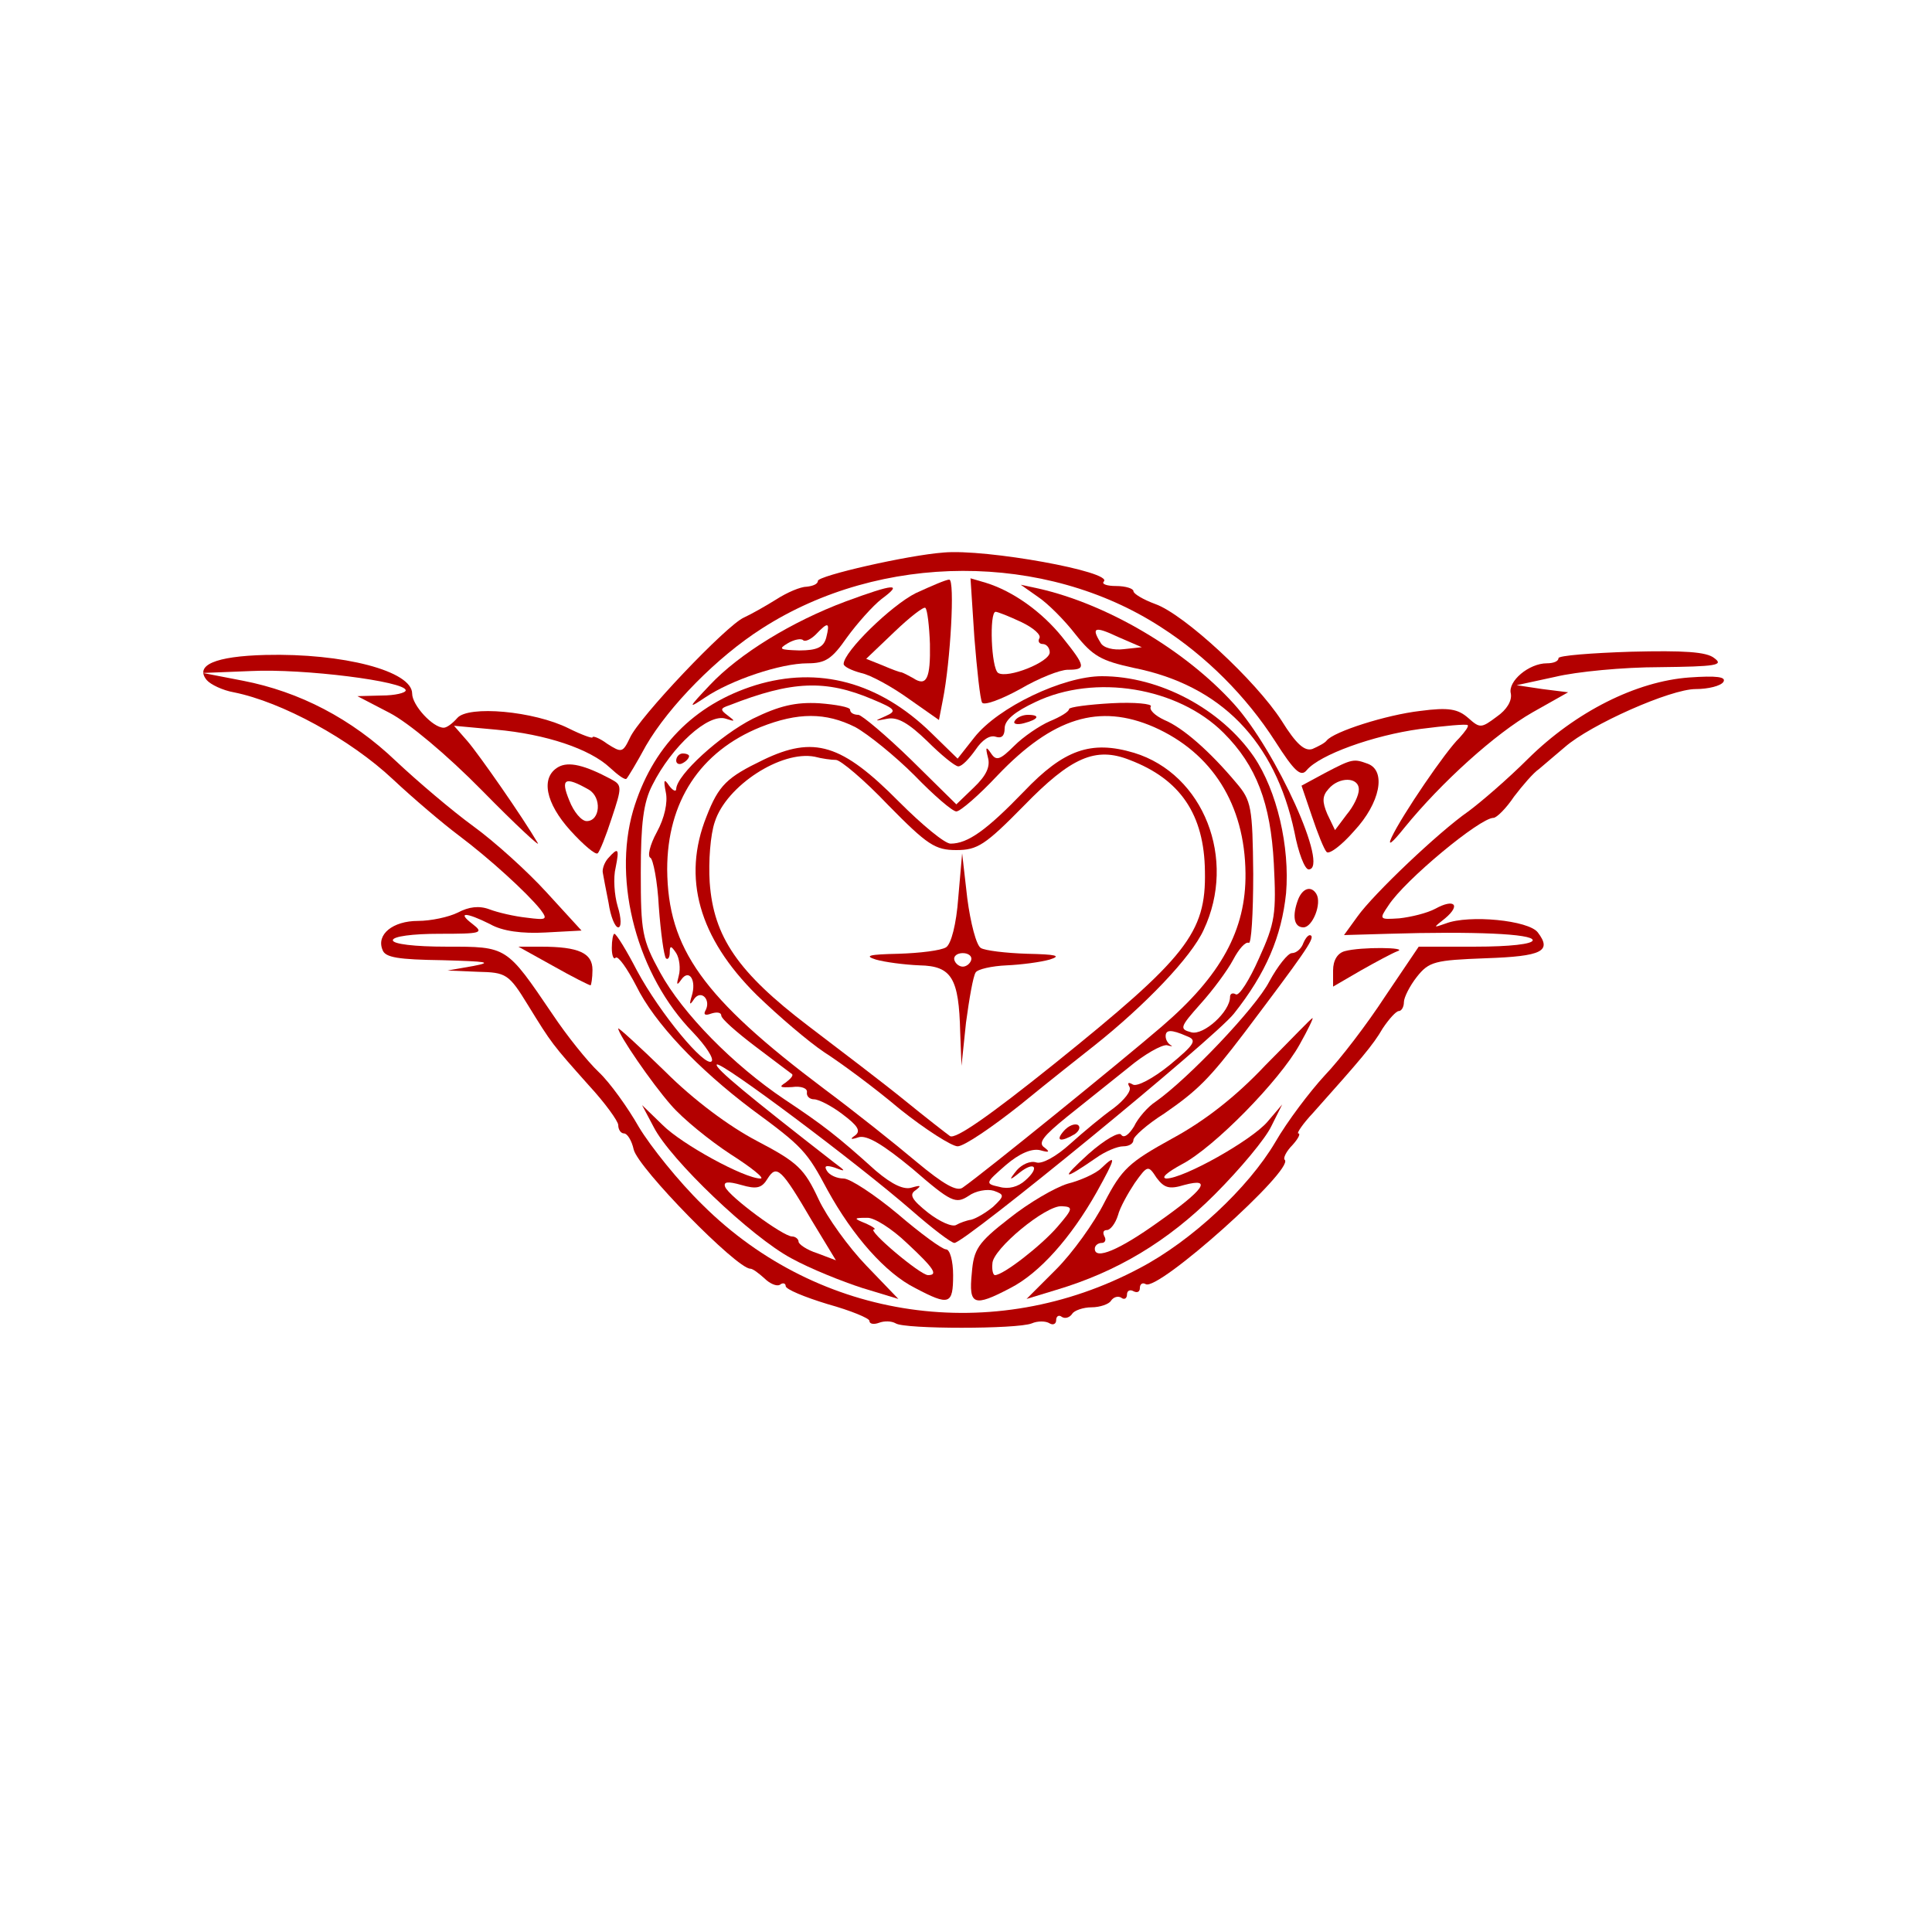 <?xml version="1.0" standalone="no"?>
<!DOCTYPE svg PUBLIC "-//W3C//DTD SVG 20010904//EN"
 "http://www.w3.org/TR/2001/REC-SVG-20010904/DTD/svg10.dtd">
<svg version="1.0" xmlns="http://www.w3.org/2000/svg"
 width="300pt" height="300pt" viewBox="0 0 300 300"
 preserveAspectRatio="xMidYMid meet">
<g transform="translate(0,300) scale(0.1,-0.1)"
fill="#b30000" stroke="none">
<path d="M1465 2142 c-55 -4 -195 -36 -195 -44 0 -5 -8 -8 -17 -9 -10 0 -31
-9 -48 -20 -16 -10 -39 -23 -50 -28 -27 -12 -163 -155 -177 -187 -11 -23 -13
-23 -35 -9 -12 9 -23 13 -23 10 0 -2 -17 4 -37 14 -54 27 -156 36 -173 16 -7
-8 -16 -15 -21 -15 -17 0 -49 35 -49 53 0 35 -107 63 -228 60 -78 -2 -110 -16
-91 -39 6 -7 25 -16 42 -19 75 -15 181 -73 247 -135 32 -30 78 -69 102 -87 48
-36 106 -89 127 -115 12 -16 10 -17 -21 -13 -19 2 -45 8 -58 13 -16 6 -32 4
-49 -5 -14 -7 -42 -13 -62 -13 -39 0 -65 -21 -55 -45 4 -12 25 -15 93 -16 69
-2 79 -3 48 -9 l-40 -7 47 -2 c44 -1 48 -3 78 -52 37 -60 37 -60 94 -124 25
-27 46 -56 46 -62 0 -7 4 -13 9 -13 5 0 12 -11 15 -25 7 -29 160 -185 181
-185 4 0 13 -7 22 -15 8 -8 19 -13 24 -10 5 4 9 2 9 -2 0 -5 29 -17 65 -28 36
-10 65 -22 65 -26 0 -5 7 -6 15 -3 8 3 19 3 26 -1 14 -9 188 -9 211 0 9 4 22
4 28 0 5 -3 10 -1 10 5 0 6 4 9 9 5 5 -3 12 -1 16 5 3 5 17 10 30 10 13 0 27
5 30 10 4 6 11 8 16 5 5 -4 9 -1 9 5 0 6 5 8 10 5 6 -3 10 -1 10 5 0 6 4 9 9
6 19 -12 231 178 216 193 -3 2 2 13 12 23 9 10 13 18 9 18 -3 0 7 15 23 32 74
83 93 105 108 131 10 15 21 27 25 27 4 0 8 6 8 14 0 7 9 25 20 39 19 24 28 26
107 29 88 3 103 11 81 40 -14 19 -107 28 -143 14 -20 -7 -20 -7 -1 8 25 21 14
31 -15 15 -13 -7 -38 -13 -56 -15 -31 -2 -32 -2 -17 20 25 39 142 136 163 136
5 0 20 15 32 33 13 17 30 37 39 43 8 7 26 22 40 34 40 35 164 90 203 90 20 0
39 5 43 11 5 8 -10 10 -53 7 -82 -6 -176 -53 -250 -126 -32 -32 -74 -68 -93
-82 -46 -32 -147 -128 -172 -163 l-21 -29 69 2 c133 4 224 0 224 -10 0 -6 -36
-10 -89 -10 l-88 0 -52 -77 c-28 -43 -70 -98 -94 -123 -23 -25 -58 -71 -77
-104 -42 -71 -130 -153 -210 -195 -227 -121 -498 -82 -679 98 -37 36 -81 91
-99 121 -17 30 -45 69 -62 85 -18 17 -50 57 -72 90 -72 106 -70 105 -165 105
-49 0 -83 4 -83 10 0 6 31 10 72 10 65 0 70 1 52 15 -25 19 -11 19 27 0 19
-11 50 -15 86 -13 l56 3 -54 59 c-30 33 -81 79 -114 103 -33 24 -87 70 -120
101 -69 66 -150 108 -238 125 l-62 12 75 3 c81 4 240 -16 240 -30 0 -4 -17 -8
-37 -8 l-38 -1 50 -26 c29 -15 89 -65 144 -121 52 -53 91 -89 86 -81 -24 41
-91 137 -109 158 l-21 24 65 -6 c78 -7 146 -30 177 -59 13 -12 24 -20 26 -17
2 2 16 25 30 51 36 62 111 138 180 182 185 119 440 119 620 2 70 -45 132 -107
177 -177 30 -47 40 -56 49 -45 20 24 103 54 176 64 39 5 72 8 74 6 2 -2 -4
-10 -13 -20 -21 -20 -89 -120 -105 -154 -7 -15 0 -10 20 15 57 70 141 146 199
179 l55 31 -40 5 -40 6 60 13 c33 8 106 15 162 15 88 1 100 3 85 14 -12 10
-48 12 -129 10 -62 -2 -113 -6 -113 -10 0 -5 -8 -8 -18 -8 -28 0 -61 -28 -56
-47 2 -11 -6 -25 -22 -36 -24 -18 -26 -18 -44 -2 -16 14 -30 17 -75 11 -52 -6
-134 -32 -145 -46 -3 -4 -13 -9 -22 -13 -12 -4 -25 7 -48 44 -40 62 -151 165
-196 181 -19 7 -34 16 -34 20 0 4 -12 8 -27 8 -14 0 -23 3 -19 7 15 15 -183
51 -249 45z"/>
<path d="M1422 2079 c-38 -19 -112 -91 -112 -110 0 -4 12 -10 27 -14 15 -3 49
-22 74 -40 l47 -33 6 31 c12 60 19 187 10 187 -5 0 -28 -10 -52 -21z m22 -79
c1 -53 -5 -67 -26 -53 -7 4 -15 8 -18 9 -3 0 -16 5 -30 11 l-25 10 44 42 c24
23 46 40 48 37 3 -3 6 -28 7 -56z"/>
<path d="M1513 2010 c4 -50 9 -96 12 -101 3 -5 30 5 59 21 29 17 62 30 74 30
29 0 28 5 -8 50 -32 40 -77 72 -119 85 l-24 7 6 -92z m73 24 c19 -9 31 -20 28
-25 -3 -5 0 -9 5 -9 6 0 11 -6 11 -13 0 -15 -65 -41 -80 -32 -11 7 -14 95 -4
95 3 0 21 -7 40 -16z"/>
<path d="M1313 2066 c-83 -31 -165 -81 -211 -130 -34 -36 -34 -37 -7 -19 40
27 117 53 159 53 28 0 38 7 61 40 16 22 40 49 54 60 34 25 20 24 -56 -4z m-30
-56 c-4 -15 -14 -20 -42 -20 -30 1 -33 2 -18 11 10 6 21 8 24 5 3 -3 12 1 20
9 19 20 22 19 16 -5z"/>
<path d="M1612 2073 c15 -10 41 -36 58 -58 27 -34 40 -41 90 -52 136 -27 220
-114 250 -255 6 -32 16 -58 22 -58 33 0 -50 184 -116 257 -76 84 -197 155
-303 179 l-28 6 27 -19z m133 -81 c-16 -2 -32 2 -36 10 -15 24 -9 26 27 9 l37
-16 -28 -3z"/>
<path d="M1173 1936 c-96 -30 -161 -97 -190 -195 -32 -111 7 -256 93 -344 20
-21 33 -41 29 -45 -10 -10 -80 74 -116 141 -16 31 -32 57 -35 57 -2 0 -4 -10
-4 -22 0 -12 3 -19 6 -15 4 3 18 -17 32 -44 28 -57 95 -128 180 -192 79 -58
85 -65 117 -125 39 -71 90 -129 136 -152 53 -28 59 -26 59 20 0 22 -5 40 -11
40 -6 0 -40 25 -75 55 -36 30 -74 55 -84 55 -10 0 -22 5 -26 12 -5 8 -1 9 12
5 18 -7 18 -6 -1 8 -131 102 -186 147 -182 152 6 6 218 -153 302 -226 32 -28
62 -51 67 -51 16 0 403 317 434 356 50 63 74 120 81 187 6 72 -14 159 -50 212
-51 74 -146 125 -236 125 -60 0 -161 -48 -198 -95 l-26 -33 -41 40 c-81 79
-175 104 -273 74z m182 -22 c36 -15 38 -18 20 -26 -18 -8 -18 -8 3 -4 16 3 33
-7 62 -35 21 -21 43 -39 48 -39 6 0 17 12 27 26 10 15 22 23 31 20 9 -3 14 1
14 13 0 13 16 26 48 41 92 44 221 23 292 -48 51 -51 73 -109 78 -203 4 -78 2
-92 -23 -147 -15 -34 -31 -59 -36 -56 -5 3 -9 1 -9 -4 0 -23 -41 -60 -60 -55
-19 5 -18 8 14 44 19 21 42 52 51 69 9 17 19 28 24 26 4 -3 7 45 7 107 -1 104
-3 114 -26 141 -41 49 -83 86 -112 98 -15 7 -24 16 -21 21 3 4 -25 7 -61 5
-36 -2 -66 -6 -66 -9 0 -4 -13 -12 -30 -19 -16 -7 -41 -24 -55 -38 -22 -22
-28 -24 -36 -12 -8 12 -9 10 -5 -6 4 -14 -2 -28 -22 -47 l-27 -26 -70 69 c-39
38 -76 69 -82 70 -7 0 -13 3 -13 8 0 4 -22 8 -48 10 -37 2 -62 -4 -103 -24
-51 -26 -118 -87 -119 -109 0 -5 -5 -3 -11 5 -8 12 -9 9 -5 -11 3 -15 -2 -39
-14 -61 -11 -20 -15 -38 -10 -40 4 -2 11 -36 13 -76 3 -41 8 -76 11 -80 3 -3
6 1 6 9 0 11 2 11 10 -1 5 -8 7 -24 4 -35 -4 -15 -3 -16 4 -6 12 17 24 -1 16
-26 -4 -13 -3 -15 4 -4 11 15 27 -2 17 -19 -3 -6 1 -7 9 -4 9 3 16 2 16 -3 0
-5 24 -26 53 -48 28 -21 54 -41 57 -43 2 -2 -2 -7 -10 -13 -11 -7 -9 -8 10 -7
14 2 24 -2 23 -8 -1 -6 4 -11 11 -11 7 0 27 -10 44 -23 24 -18 29 -26 20 -33
-9 -6 -7 -7 5 -3 13 4 38 -11 84 -49 60 -52 67 -55 87 -42 11 8 29 11 39 8 17
-6 17 -8 -1 -25 -11 -9 -26 -18 -34 -20 -7 -1 -18 -5 -23 -8 -6 -4 -26 5 -44
19 -25 20 -30 28 -19 35 9 7 8 8 -6 4 -12 -4 -30 4 -56 26 -61 55 -82 71 -142
111 -79 53 -158 133 -193 197 -28 51 -30 63 -30 155 0 76 4 109 18 136 30 60
87 112 114 103 15 -5 15 -4 3 5 -12 9 -12 11 3 16 97 38 149 40 222 9z m-27
-43 c20 -11 62 -45 92 -75 30 -31 59 -56 65 -56 6 0 35 25 64 56 86 90 158
112 243 75 90 -40 141 -120 142 -227 1 -88 -38 -159 -130 -238 -64 -55 -276
-227 -309 -250 -9 -7 -30 5 -72 40 -32 27 -96 78 -143 113 -189 142 -243 218
-244 341 0 105 51 183 145 221 58 23 101 23 147 0z m515 -480 c16 -6 13 -12
-27 -45 -26 -21 -51 -34 -57 -30 -7 4 -9 3 -5 -4 3 -6 -8 -20 -25 -33 -17 -12
-47 -37 -67 -55 -22 -20 -44 -32 -53 -29 -9 3 -22 -3 -30 -12 -13 -16 -12 -17
4 -4 24 19 32 8 9 -12 -11 -10 -26 -14 -40 -10 -23 5 -22 6 10 34 21 18 40 26
53 23 14 -4 16 -3 7 4 -11 7 -2 18 35 48 26 21 69 55 95 76 25 21 52 36 60 35
7 -2 10 -2 6 0 -5 3 -8 9 -8 14 0 10 8 11 33 0z m-435 -321 c43 -40 49 -50 33
-50 -12 0 -95 70 -84 71 4 0 -1 4 -12 9 -20 8 -20 9 1 9 11 1 39 -17 62 -39z"/>
<path d="M1576 1881 c-4 -5 3 -7 14 -4 23 6 26 13 6 13 -8 0 -17 -4 -20 -9z"/>
<path d="M1050 1819 c0 -5 5 -7 10 -4 6 3 10 8 10 11 0 2 -4 4 -10 4 -5 0 -10
-5 -10 -11z"/>
<path d="M1185 1820 c-56 -27 -69 -39 -88 -88 -38 -95 -12 -188 78 -277 34
-33 81 -73 105 -89 25 -16 78 -55 117 -88 40 -32 81 -58 90 -58 10 0 54 30 98
65 44 36 96 77 115 92 78 62 150 137 169 179 52 110 0 242 -108 275 -67 20
-109 5 -171 -60 -58 -60 -87 -81 -114 -81 -9 0 -44 29 -80 65 -89 90 -132 103
-211 65z m113 0 c7 0 44 -31 81 -70 61 -62 73 -70 106 -70 33 0 45 8 105 69
73 75 111 92 164 71 79 -30 116 -85 117 -173 2 -96 -29 -134 -234 -299 -101
-81 -154 -118 -162 -112 -7 5 -39 30 -71 56 -32 26 -99 77 -149 115 -109 83
-147 138 -153 223 -2 32 1 74 8 94 18 56 103 111 155 101 11 -3 26 -5 33 -5z"/>
<path d="M1488 1606 c-3 -41 -11 -72 -19 -77 -8 -5 -41 -9 -74 -10 -45 -1 -54
-3 -35 -9 14 -4 44 -8 68 -9 50 -1 61 -20 63 -104 l2 -52 7 67 c5 37 11 72 15
78 3 5 25 10 48 11 23 1 53 5 67 9 19 6 10 8 -35 9 -33 1 -66 5 -72 9 -7 4
-16 39 -21 77 l-8 70 -6 -69z m20 -97 c-2 -6 -8 -10 -13 -10 -5 0 -11 4 -13
10 -2 6 4 11 13 11 9 0 15 -5 13 -11z"/>
<path d="M1652 1244 c-14 -16 -5 -18 17 -5 7 5 9 11 5 14 -5 3 -15 -1 -22 -9z"/>
<path d="M867 1809 c-28 -16 -20 -56 19 -99 20 -22 39 -38 42 -35 3 2 13 27
22 55 16 48 16 51 -1 60 -41 22 -66 28 -82 19z m47 -35 c21 -12 18 -49 -3 -49
-8 0 -20 14 -27 32 -14 34 -7 38 30 17z"/>
<path d="M2058 1800 l-37 -20 16 -47 c9 -27 19 -52 23 -56 4 -4 23 10 43 33
40 43 50 93 21 104 -22 8 -24 8 -66 -14z m52 -26 c0 -9 -8 -26 -19 -39 l-18
-24 -12 25 c-8 19 -8 28 2 39 16 19 47 19 47 -1z"/>
<path d="M944 1667 c-6 -7 -9 -17 -8 -22 1 -6 5 -27 9 -47 3 -21 10 -38 15
-38 5 0 5 14 -1 33 -5 17 -7 44 -3 60 6 30 4 32 -12 14z"/>
<path d="M2016 1604 c-10 -26 -7 -44 8 -44 14 0 29 37 20 52 -8 13 -21 9 -28
-8z"/>
<path d="M2024 1536 c-3 -9 -11 -16 -18 -16 -6 0 -22 -20 -35 -44 -21 -41
-127 -152 -177 -187 -11 -7 -27 -25 -33 -38 -8 -13 -16 -19 -20 -13 -3 5 -25
-7 -51 -30 -44 -40 -40 -42 12 -6 14 10 33 18 42 18 9 0 16 4 16 10 0 5 21 24
48 41 52 36 70 54 124 125 92 122 109 146 104 151 -3 3 -8 -2 -12 -11z"/>
<path d="M859 1500 c30 -17 56 -30 58 -30 1 0 3 11 3 24 0 26 -21 36 -80 36
l-35 0 54 -30z"/>
<path d="M2088 1523 c-11 -3 -18 -14 -18 -30 l0 -25 43 25 c23 13 49 27 57 30
18 6 -57 7 -82 0z"/>
<path d="M1965 1346 c-46 -49 -95 -87 -145 -114 -67 -37 -78 -47 -105 -99 -16
-32 -50 -79 -75 -104 l-46 -46 46 14 c94 28 173 75 246 148 40 40 79 87 88
106 l17 34 -23 -27 c-25 -29 -130 -88 -157 -88 -9 1 2 10 24 22 50 26 152 130
183 186 13 23 22 42 20 41 -2 0 -34 -34 -73 -73z m-126 -186 c45 12 30 -8 -41
-58 -60 -43 -98 -59 -98 -41 0 5 5 9 11 9 5 0 7 5 4 10 -3 6 -2 10 4 10 5 0
13 10 17 23 3 12 16 35 26 50 20 28 21 28 34 8 12 -16 20 -18 43 -11z"/>
<path d="M960 1403 c0 -9 52 -85 82 -119 18 -21 60 -55 92 -76 33 -21 54 -38
47 -38 -25 0 -122 53 -152 83 l-32 31 18 -34 c26 -51 152 -171 214 -204 29
-16 79 -36 110 -46 l56 -17 -50 52 c-27 28 -61 75 -74 103 -22 47 -32 57 -95
90 -44 23 -99 64 -143 108 -40 39 -73 69 -73 67z m301 -299 l37 -61 -29 11
c-16 5 -29 14 -29 18 0 4 -5 8 -10 8 -14 0 -98 62 -104 77 -3 8 4 9 25 3 24
-7 32 -5 41 10 14 22 21 16 69 -66z"/>
<path d="M1710 1186 c-8 -8 -32 -19 -52 -24 -20 -6 -61 -30 -91 -54 -49 -38
-55 -48 -58 -85 -5 -50 3 -53 60 -23 45 23 94 78 134 149 30 54 31 60 7 37z
m-68 -91 c-25 -29 -84 -75 -97 -75 -3 0 -5 8 -4 18 0 22 83 91 108 89 18 -1
17 -4 -7 -32z"/>
</g>
</svg>
